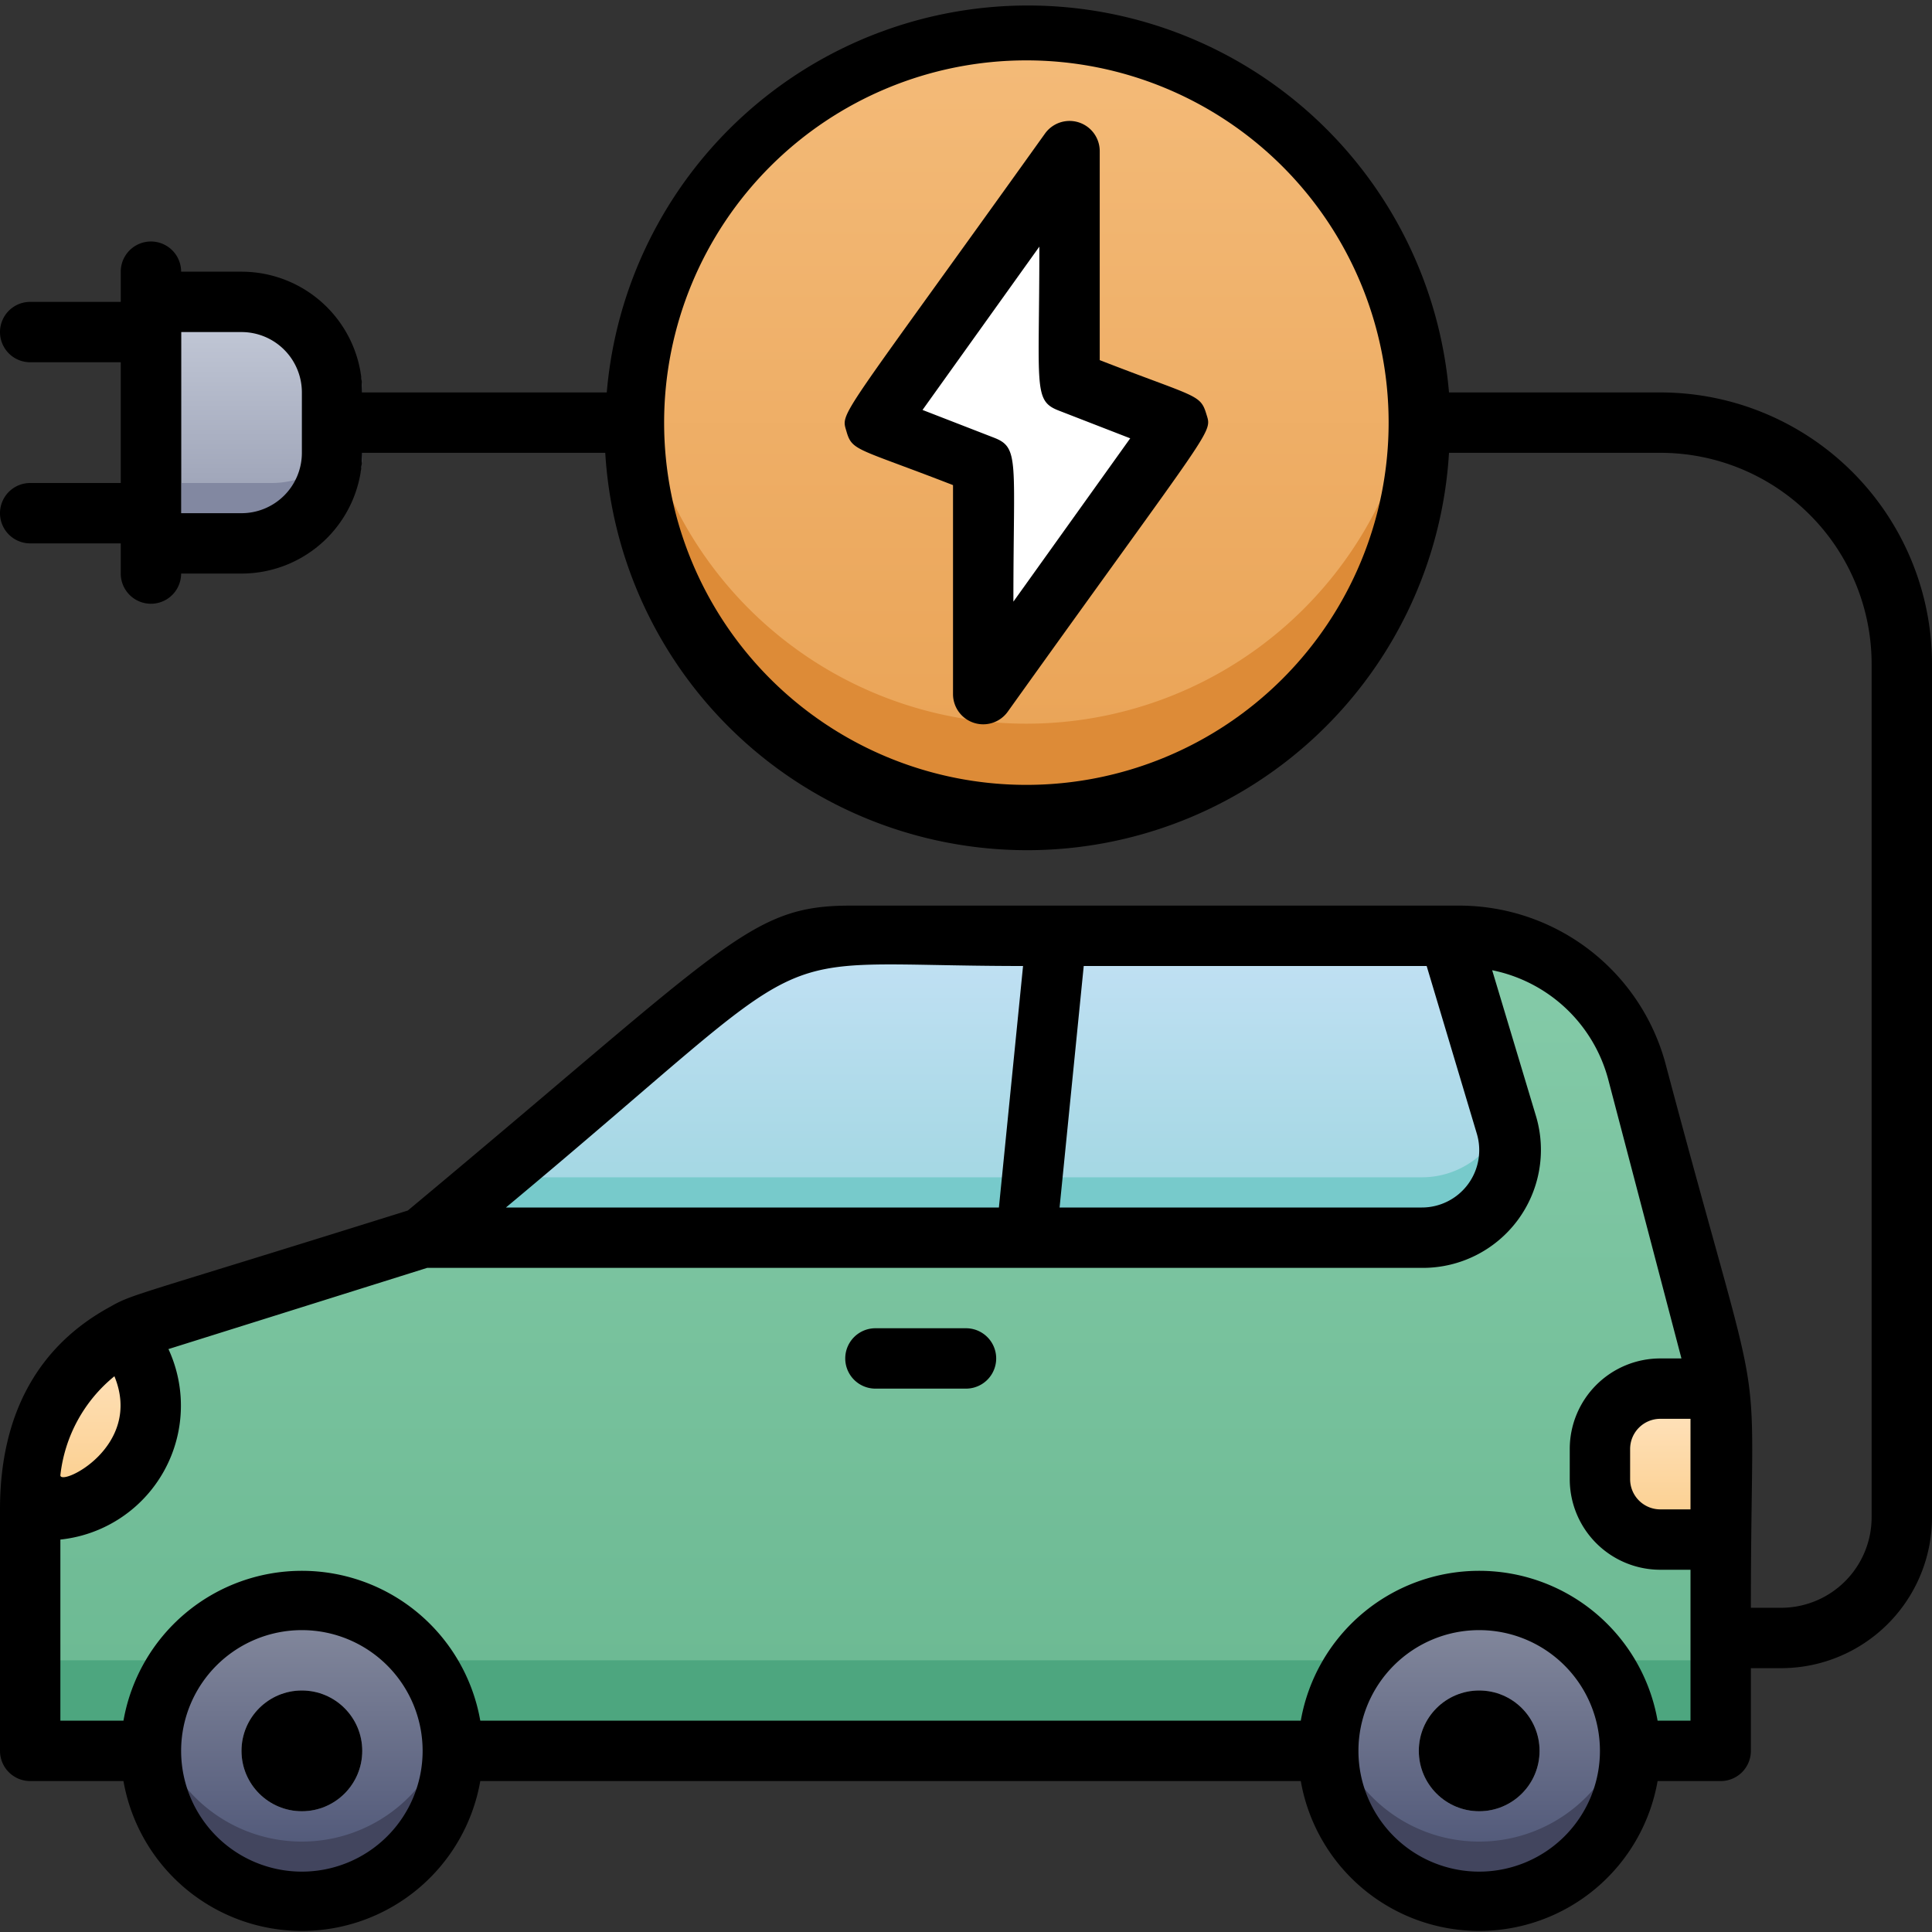 <svg viewBox="0 0 64 64" xmlns="http://www.w3.org/2000/svg" xmlns:xlink="http://www.w3.org/1999/xlink"><rect x="0" y="0" width="64" height="64" fill="#333333" stroke="none"/><linearGradient id="a" gradientUnits="userSpaceOnUse" x1="29" x2="29" y1="58" y2="31"><stop offset="0" stop-color="#6ab891"/><stop offset="1" stop-color="#85cba9"/></linearGradient><linearGradient id="b" gradientUnits="userSpaceOnUse" x1="32" x2="32" y1="41" y2="31"><stop offset="0" stop-color="#9dd5df"/><stop offset="1" stop-color="#c3e1f5"/></linearGradient><linearGradient id="c" gradientUnits="userSpaceOnUse" x1="3" x2="3" y1="50.02" y2="44.18"><stop offset="0" stop-color="#fbcc88"/><stop offset="1" stop-color="#ffe5c3"/></linearGradient><linearGradient id="d" x1="55" x2="55" xlink:href="#c" y1="51" y2="46"/><linearGradient id="e" gradientUnits="userSpaceOnUse" x1="34" x2="34" y1="27" y2="1"><stop offset="0" stop-color="#e9a254"/><stop offset="1" stop-color="#f4bb79"/></linearGradient><linearGradient id="f" gradientTransform="matrix(0 1 -1 0 23 5)" gradientUnits="userSpaceOnUse" x1="9" x2="9" y1="18" y2="10"><stop offset="0" stop-color="#949aaf"/><stop offset="1" stop-color="#c6ccda"/></linearGradient><linearGradient id="g" gradientUnits="userSpaceOnUse" x1="49" x2="49" y1="63" y2="53"><stop offset="0" stop-color="#474f72"/><stop offset="1" stop-color="#878c9f"/></linearGradient><linearGradient id="h" x1="10" x2="10" xlink:href="#g"/><linearGradient id="i" x1="10" x2="10" xlink:href="#f" y1="56" y2="60"/><linearGradient id="j" x1="49" x2="49" xlink:href="#f" y1="56" y2="60"/><path d="m57 58v-12l-2.81-10.55a6 6 0 0 0 -5.19-4.45c-.46 0 1.16 0-20.84 0-2.81 0-3.11.78-14.17 10-9.67 3-9.22 2.8-9.89 3.18a6 6 0 0 0 -3.1 5.25v8.57z" fill="url(#a)"/><path d="m50 38.1a2.9 2.9 0 0 1 -2.9 2.9h-33.1c11.14-9.29 11.36-10 14.17-10h19.83c2.07 6.89 2 6.5 2 7.1z" fill="url(#b)"/><path d="m47.1 41h-33.1l2.4-2h30.7a2.9 2.9 0 0 0 2.73-1.92 2.92 2.92 0 0 1 -2.73 3.92z" fill="#77cacb"/><path d="m1 50c0-2.77 1.08-4.68 3.11-5.78a3.5 3.5 0 0 1 -3.11 5.78z" fill="url(#c)"/><path d="m55 46h2a0 0 0 0 1 0 0v5a0 0 0 0 1 0 0h-2a2 2 0 0 1 -2-2v-1a2 2 0 0 1 2-2z" fill="url(#d)"/><circle cx="34" cy="14" fill="url(#e)" r="13"/><path d="m34 27a13 13 0 0 1 -12.91-14.5 13 13 0 0 0 25.82 0 13 13 0 0 1 -12.91 14.5z" fill="#dd8b37"/><path d="m39 14-3.57-1.38v-7.62l-6.43 9 3.57 1.38v7.62z" fill="#fff"/><path d="m5 11h8a0 0 0 0 1 0 0v3a3 3 0 0 1 -3 3h-2a3 3 0 0 1 -3-3v-3a0 0 0 0 1 0 0z" fill="url(#f)" transform="matrix(0 -1 1 0 -5 23)"/><path d="m12 13v2a3 3 0 0 1 -3 3h-3v-2h3a3 3 0 0 0 3-3z" fill="#8288a1"/><path d="m1 55h56v3h-56z" fill="#4da67f"/><circle cx="49" cy="58" fill="url(#g)" r="5"/><circle cx="10" cy="58" fill="url(#h)" r="5"/><path d="m49 63a5 5 0 0 1 -4.9-6 5 5 0 0 0 9.8 0 5 5 0 0 1 -4.9 6z" fill="#42455e"/><path d="m10 63a5 5 0 0 1 -4.9-6 5 5 0 0 0 9.8 0 5 5 0 0 1 -4.9 6z" fill="#42455e"/><path d="m10 60a2 2 0 1 1 2-2 2 2 0 0 1 -2 2z" fill="url(#i)"/><path d="m49 60a2 2 0 1 1 2-2 2 2 0 0 1 -2 2z" fill="url(#j)"/><circle cx="10" cy="58" r="2"/><circle cx="49" cy="58" r="2"/><path d="m32 44h-3a1 1 0 0 0 0 2h3a1 1 0 0 0 0-2z"/><path d="m55 13h-7a14 14 0 0 0 -27.9 0h-8.1a4 4 0 0 0 -4-4h-2a1 1 0 0 0 -2 0v1h-3a1 1 0 0 0 0 2h3v4h-3a1 1 0 0 0 0 2h3v1a1 1 0 0 0 2 0h2a4 4 0 0 0 4-4h8.05a14 14 0 0 0 27.95 0h7a7 7 0 0 1 7 7v28.26a3 3 0 0 1 -3 3h-1c0-9.59.63-5-2.84-18.07a7.08 7.08 0 0 0 -6.77-5.19h-20.22c-3.35 0-4.06 1.27-14.66 10.1-9.26 2.9-9.09 2.75-9.88 3.2-2.29 1.25-3.63 3.45-3.63 6.7v8a1 1 0 0 0 1 1h3.09a6 6 0 0 0 11.82 0h27.18a6 6 0 0 0 11.82 0h2.09a1 1 0 0 0 1-1v-2.74h1a5 5 0 0 0 5-5v-28.26a9 9 0 0 0 -9-9zm-45 2a2 2 0 0 1 -2 2h-2v-6h2a2 2 0 0 1 2 2zm24 11a12 12 0 1 1 12-12 12 12 0 0 1 -12 12zm22 24h-1a1 1 0 0 1 -1-1v-1a1 1 0 0 1 1-1h1zm-7.08-12.45a1.9 1.9 0 0 1 -1.82 2.45h-12l.8-8h11.36zm-15.03-5.55-.8 8h-16.33c11.05-9.21 7.89-8 17.13-8zm-31.89 16.87a4.92 4.92 0 0 1 1.79-3.28c.96 2.33-1.79 3.66-1.79 3.28zm8 13.13a4 4 0 1 1 4-4 4 4 0 0 1 -4 4zm39 0a4 4 0 1 1 4-4 4 4 0 0 1 -4 4zm7-5h-1.09a6 6 0 0 0 -11.82 0h-27.18a6 6 0 0 0 -11.82 0h-2.09v-6a4.46 4.46 0 0 0 3.58-6.31l8.57-2.69h33a3.91 3.91 0 0 0 3.74-5l-1.46-4.86a5 5 0 0 1 3.84 3.6l2.43 9.26h-.7a3 3 0 0 0 -3 3v1a3 3 0 0 0 3 3h1z"/><path d="m36.43 11.93v-6.93a1 1 0 0 0 -1.81-.58c-6.91 9.66-6.77 9.21-6.58 9.87s.34.54 3.53 1.78v6.93a1 1 0 0 0 1.81.58c6.91-9.66 6.78-9.21 6.58-9.87s-.34-.54-3.53-1.78zm-2.86 8c0-4.67.21-5.1-.64-5.43l-2.37-.92 3.87-5.41c0 4.67-.21 5.1.64 5.43l2.37.92z"/></svg>